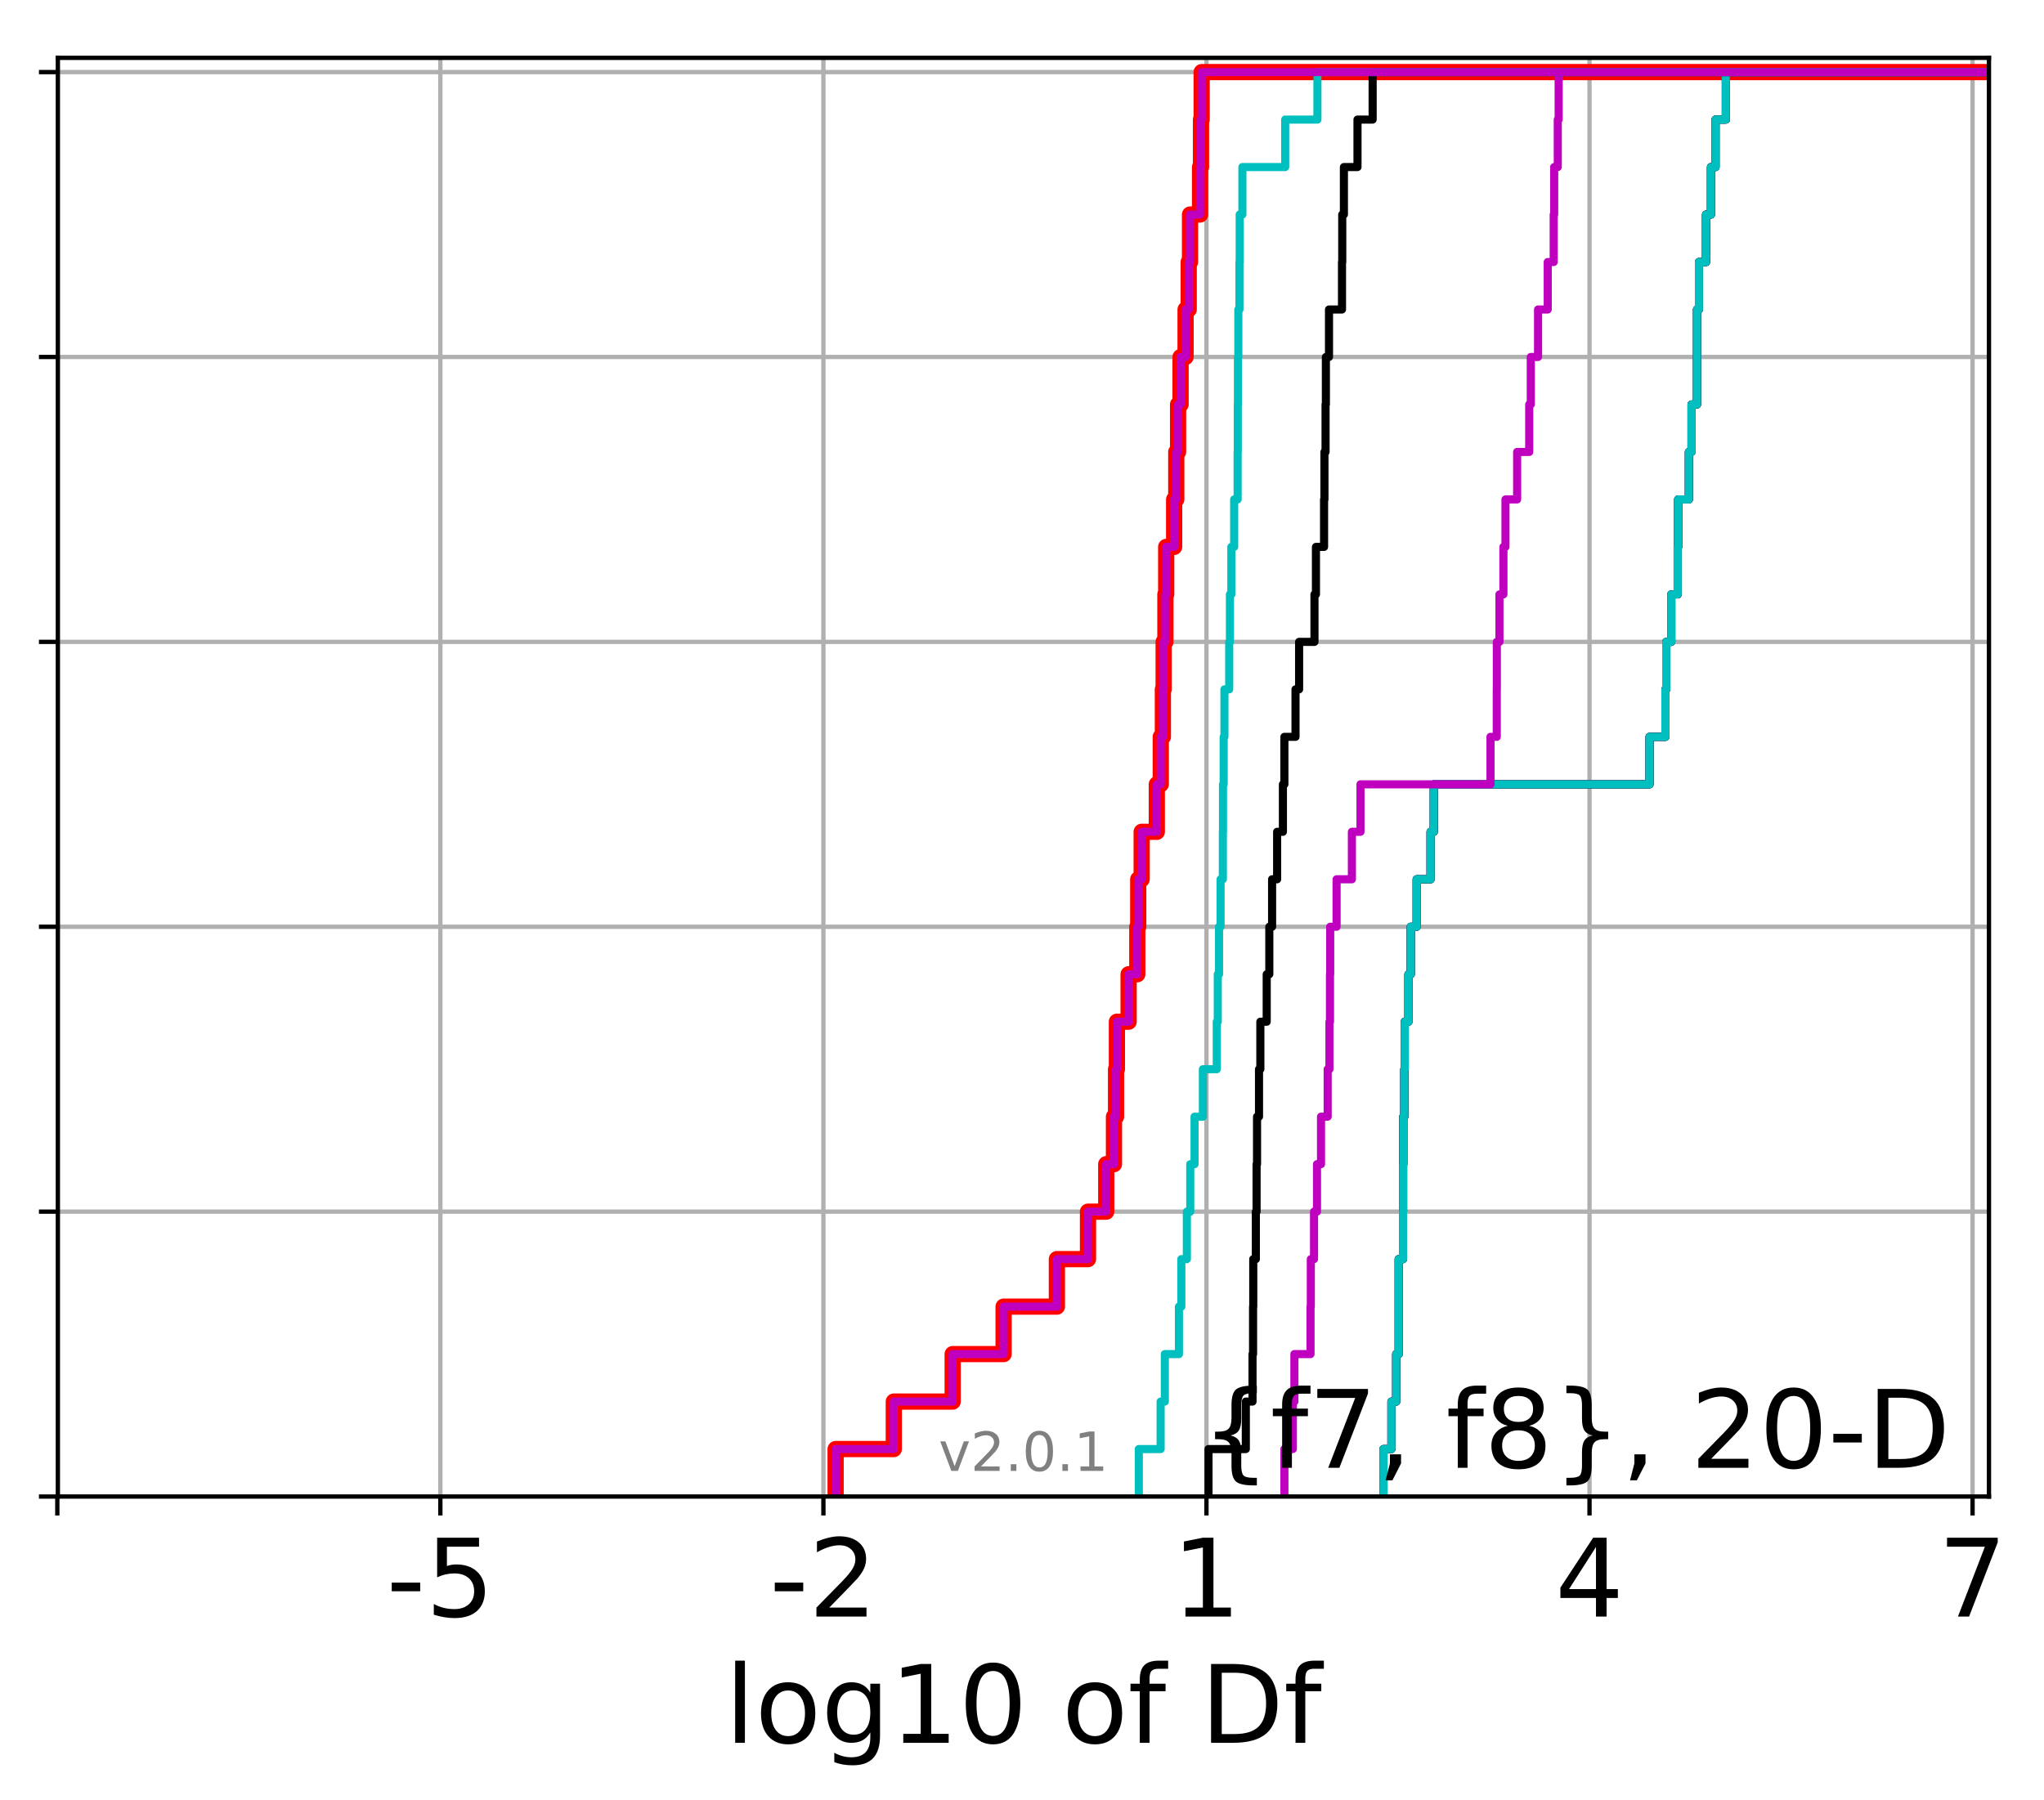 <?xml version="1.0" encoding="utf-8" standalone="no"?>
<!DOCTYPE svg PUBLIC "-//W3C//DTD SVG 1.1//EN"
  "http://www.w3.org/Graphics/SVG/1.1/DTD/svg11.dtd">
<!-- Created with matplotlib (http://matplotlib.org/) -->
<svg height="333pt" version="1.1" viewBox="0 0 378 333" width="378pt" xmlns="http://www.w3.org/2000/svg" xmlns:xlink="http://www.w3.org/1999/xlink">
 <defs>
  <style type="text/css">
*{stroke-linecap:butt;stroke-linejoin:round;}
  </style>
 </defs>
 <g id="figure_1">
  <g id="patch_1">
   <path d="M 0 333.724 
L 378.52 333.724 
L 378.52 0 
L 0 0 
z
" style="fill:#ffffff;"/>
  </g>
  <g id="axes_1">
   <g id="patch_2">
    <path d="M 10.7 276.812 
L 367.82 276.812 
L 367.82 10.7 
L 10.7 10.7 
z
" style="fill:#ffffff;"/>
   </g>
   <g id="matplotlib.axis_1">
    <g id="xtick_1">
     <g id="line2d_1">
      <path clip-path="url(#p2f72d8a093)" d="M 10.598 276.812 
L 10.598 10.7 
" style="fill:none;stroke:#b0b0b0;stroke-linecap:square;stroke-width:0.8;"/>
     </g>
     <g id="line2d_2">
      <defs>
       <path d="M 0 0 
L 0 3.5 
" id="m800088cbec" style="stroke:#000000;stroke-width:0.8;"/>
      </defs>
      <g>
       <use style="stroke:#000000;stroke-width:0.8;" x="10.598" xlink:href="#m800088cbec" y="276.812"/>
      </g>
     </g>
    </g>
    <g id="xtick_2">
     <g id="line2d_3">
      <path clip-path="url(#p2f72d8a093)" d="M 81.436 276.812 
L 81.436 10.7 
" style="fill:none;stroke:#b0b0b0;stroke-linecap:square;stroke-width:0.8;"/>
     </g>
     <g id="line2d_4">
      <g>
       <use style="stroke:#000000;stroke-width:0.8;" x="81.436" xlink:href="#m800088cbec" y="276.812"/>
      </g>
     </g>
     <g id="text_1">
      <!-- -5 -->
      <defs>
       <path d="M 4.891 31.391 
L 31.203 31.391 
L 31.203 23.391 
L 4.891 23.391 
z
" id="DejaVuSans-2d"/>
       <path d="M 10.797 72.906 
L 49.516 72.906 
L 49.516 64.594 
L 19.828 64.594 
L 19.828 46.734 
Q 21.969 47.469 24.109 47.828 
Q 26.266 48.188 28.422 48.188 
Q 40.625 48.188 47.75 41.5 
Q 54.891 34.812 54.891 23.391 
Q 54.891 11.625 47.562 5.094 
Q 40.234 -1.422 26.906 -1.422 
Q 22.312 -1.422 17.547 -0.641 
Q 12.797 0.141 7.719 1.703 
L 7.719 11.625 
Q 12.109 9.234 16.797 8.062 
Q 21.484 6.891 26.703 6.891 
Q 35.156 6.891 40.078 11.328 
Q 45.016 15.766 45.016 23.391 
Q 45.016 31 40.078 35.438 
Q 35.156 39.891 26.703 39.891 
Q 22.75 39.891 18.812 39.016 
Q 14.891 38.141 10.797 36.281 
z
" id="DejaVuSans-35"/>
      </defs>
      <g transform="translate(71.466 299.009)scale(0.2 -0.2)">
       <use xlink:href="#DejaVuSans-2d"/>
       <use x="36.084" xlink:href="#DejaVuSans-35"/>
      </g>
     </g>
    </g>
    <g id="xtick_3">
     <g id="line2d_5">
      <path clip-path="url(#p2f72d8a093)" d="M 152.274 276.812 
L 152.274 10.7 
" style="fill:none;stroke:#b0b0b0;stroke-linecap:square;stroke-width:0.8;"/>
     </g>
     <g id="line2d_6">
      <g>
       <use style="stroke:#000000;stroke-width:0.8;" x="152.274" xlink:href="#m800088cbec" y="276.812"/>
      </g>
     </g>
     <g id="text_2">
      <!-- -2 -->
      <defs>
       <path d="M 19.188 8.297 
L 53.609 8.297 
L 53.609 0 
L 7.328 0 
L 7.328 8.297 
Q 12.938 14.109 22.625 23.891 
Q 32.328 33.688 34.812 36.531 
Q 39.547 41.844 41.422 45.531 
Q 43.312 49.219 43.312 52.781 
Q 43.312 58.594 39.234 62.25 
Q 35.156 65.922 28.609 65.922 
Q 23.969 65.922 18.812 64.312 
Q 13.672 62.703 7.812 59.422 
L 7.812 69.391 
Q 13.766 71.781 18.938 73 
Q 24.125 74.219 28.422 74.219 
Q 39.75 74.219 46.484 68.547 
Q 53.219 62.891 53.219 53.422 
Q 53.219 48.922 51.531 44.891 
Q 49.859 40.875 45.406 35.406 
Q 44.188 33.984 37.641 27.219 
Q 31.109 20.453 19.188 8.297 
" id="DejaVuSans-32"/>
      </defs>
      <g transform="translate(142.304 299.009)scale(0.2 -0.2)">
       <use xlink:href="#DejaVuSans-2d"/>
       <use x="36.084" xlink:href="#DejaVuSans-32"/>
      </g>
     </g>
    </g>
    <g id="xtick_4">
     <g id="line2d_7">
      <path clip-path="url(#p2f72d8a093)" d="M 223.112 276.812 
L 223.112 10.7 
" style="fill:none;stroke:#b0b0b0;stroke-linecap:square;stroke-width:0.8;"/>
     </g>
     <g id="line2d_8">
      <g>
       <use style="stroke:#000000;stroke-width:0.8;" x="223.112" xlink:href="#m800088cbec" y="276.812"/>
      </g>
     </g>
     <g id="text_3">
      <!-- 1 -->
      <defs>
       <path d="M 12.406 8.297 
L 28.516 8.297 
L 28.516 63.922 
L 10.984 60.406 
L 10.984 69.391 
L 28.422 72.906 
L 38.281 72.906 
L 38.281 8.297 
L 54.391 8.297 
L 54.391 0 
L 12.406 0 
z
" id="DejaVuSans-31"/>
      </defs>
      <g transform="translate(216.75 299.009)scale(0.2 -0.2)">
       <use xlink:href="#DejaVuSans-31"/>
      </g>
     </g>
    </g>
    <g id="xtick_5">
     <g id="line2d_9">
      <path clip-path="url(#p2f72d8a093)" d="M 293.951 276.812 
L 293.951 10.7 
" style="fill:none;stroke:#b0b0b0;stroke-linecap:square;stroke-width:0.8;"/>
     </g>
     <g id="line2d_10">
      <g>
       <use style="stroke:#000000;stroke-width:0.8;" x="293.951" xlink:href="#m800088cbec" y="276.812"/>
      </g>
     </g>
     <g id="text_4">
      <!-- 4 -->
      <defs>
       <path d="M 37.797 64.312 
L 12.891 25.391 
L 37.797 25.391 
z
M 35.203 72.906 
L 47.609 72.906 
L 47.609 25.391 
L 58.016 25.391 
L 58.016 17.188 
L 47.609 17.188 
L 47.609 0 
L 37.797 0 
L 37.797 17.188 
L 4.891 17.188 
L 4.891 26.703 
z
" id="DejaVuSans-34"/>
      </defs>
      <g transform="translate(287.588 299.009)scale(0.2 -0.2)">
       <use xlink:href="#DejaVuSans-34"/>
      </g>
     </g>
    </g>
    <g id="xtick_6">
     <g id="line2d_11">
      <path clip-path="url(#p2f72d8a093)" d="M 364.789 276.812 
L 364.789 10.7 
" style="fill:none;stroke:#b0b0b0;stroke-linecap:square;stroke-width:0.8;"/>
     </g>
     <g id="line2d_12">
      <g>
       <use style="stroke:#000000;stroke-width:0.8;" x="364.789" xlink:href="#m800088cbec" y="276.812"/>
      </g>
     </g>
     <g id="text_5">
      <!-- 7 -->
      <defs>
       <path d="M 8.203 72.906 
L 55.078 72.906 
L 55.078 68.703 
L 28.609 0 
L 18.312 0 
L 43.219 64.594 
L 8.203 64.594 
z
" id="DejaVuSans-37"/>
      </defs>
      <g transform="translate(358.426 299.009)scale(0.2 -0.2)">
       <use xlink:href="#DejaVuSans-37"/>
      </g>
     </g>
    </g>
    <g id="text_6">
     <!-- log10 of Df -->
     <defs>
      <path d="M 9.422 75.984 
L 18.406 75.984 
L 18.406 0 
L 9.422 0 
z
" id="DejaVuSans-6c"/>
      <path d="M 30.609 48.391 
Q 23.391 48.391 19.188 42.75 
Q 14.984 37.109 14.984 27.297 
Q 14.984 17.484 19.156 11.844 
Q 23.344 6.203 30.609 6.203 
Q 37.797 6.203 41.984 11.859 
Q 46.188 17.531 46.188 27.297 
Q 46.188 37.016 41.984 42.703 
Q 37.797 48.391 30.609 48.391 
M 30.609 56 
Q 42.328 56 49.016 48.375 
Q 55.719 40.766 55.719 27.297 
Q 55.719 13.875 49.016 6.219 
Q 42.328 -1.422 30.609 -1.422 
Q 18.844 -1.422 12.172 6.219 
Q 5.516 13.875 5.516 27.297 
Q 5.516 40.766 12.172 48.375 
Q 18.844 56 30.609 56 
" id="DejaVuSans-6f"/>
      <path d="M 45.406 27.984 
Q 45.406 37.75 41.375 43.109 
Q 37.359 48.484 30.078 48.484 
Q 22.859 48.484 18.828 43.109 
Q 14.797 37.75 14.797 27.984 
Q 14.797 18.266 18.828 12.891 
Q 22.859 7.516 30.078 7.516 
Q 37.359 7.516 41.375 12.891 
Q 45.406 18.266 45.406 27.984 
M 54.391 6.781 
Q 54.391 -7.172 48.188 -13.984 
Q 42 -20.797 29.203 -20.797 
Q 24.469 -20.797 20.266 -20.094 
Q 16.062 -19.391 12.109 -17.922 
L 12.109 -9.188 
Q 16.062 -11.328 19.922 -12.344 
Q 23.781 -13.375 27.781 -13.375 
Q 36.625 -13.375 41.016 -8.766 
Q 45.406 -4.156 45.406 5.172 
L 45.406 9.625 
Q 42.625 4.781 38.281 2.391 
Q 33.938 0 27.875 0 
Q 17.828 0 11.672 7.656 
Q 5.516 15.328 5.516 27.984 
Q 5.516 40.672 11.672 48.328 
Q 17.828 56 27.875 56 
Q 33.938 56 38.281 53.609 
Q 42.625 51.219 45.406 46.391 
L 45.406 54.688 
L 54.391 54.688 
z
" id="DejaVuSans-67"/>
      <path d="M 31.781 66.406 
Q 24.172 66.406 20.328 58.906 
Q 16.5 51.422 16.5 36.375 
Q 16.5 21.391 20.328 13.891 
Q 24.172 6.391 31.781 6.391 
Q 39.453 6.391 43.281 13.891 
Q 47.125 21.391 47.125 36.375 
Q 47.125 51.422 43.281 58.906 
Q 39.453 66.406 31.781 66.406 
M 31.781 74.219 
Q 44.047 74.219 50.516 64.516 
Q 56.984 54.828 56.984 36.375 
Q 56.984 17.969 50.516 8.266 
Q 44.047 -1.422 31.781 -1.422 
Q 19.531 -1.422 13.062 8.266 
Q 6.594 17.969 6.594 36.375 
Q 6.594 54.828 13.062 64.516 
Q 19.531 74.219 31.781 74.219 
" id="DejaVuSans-30"/>
      <path id="DejaVuSans-20"/>
      <path d="M 37.109 75.984 
L 37.109 68.5 
L 28.516 68.5 
Q 23.688 68.5 21.797 66.547 
Q 19.922 64.594 19.922 59.516 
L 19.922 54.688 
L 34.719 54.688 
L 34.719 47.703 
L 19.922 47.703 
L 19.922 0 
L 10.891 0 
L 10.891 47.703 
L 2.297 47.703 
L 2.297 54.688 
L 10.891 54.688 
L 10.891 58.5 
Q 10.891 67.625 15.141 71.797 
Q 19.391 75.984 28.609 75.984 
z
" id="DejaVuSans-66"/>
      <path d="M 19.672 64.797 
L 19.672 8.109 
L 31.594 8.109 
Q 46.688 8.109 53.688 14.938 
Q 60.688 21.781 60.688 36.531 
Q 60.688 51.172 53.688 57.984 
Q 46.688 64.797 31.594 64.797 
z
M 9.812 72.906 
L 30.078 72.906 
Q 51.266 72.906 61.172 64.094 
Q 71.094 55.281 71.094 36.531 
Q 71.094 17.672 61.125 8.828 
Q 51.172 0 30.078 0 
L 9.812 0 
z
" id="DejaVuSans-44"/>
     </defs>
     <g transform="translate(134.074 322.365)scale(0.2 -0.2)">
      <use xlink:href="#DejaVuSans-6c"/>
      <use x="27.783" xlink:href="#DejaVuSans-6f"/>
      <use x="88.965" xlink:href="#DejaVuSans-67"/>
      <use x="152.441" xlink:href="#DejaVuSans-31"/>
      <use x="216.064" xlink:href="#DejaVuSans-30"/>
      <use x="279.688" xlink:href="#DejaVuSans-20"/>
      <use x="311.475" xlink:href="#DejaVuSans-6f"/>
      <use x="372.656" xlink:href="#DejaVuSans-66"/>
      <use x="407.861" xlink:href="#DejaVuSans-20"/>
      <use x="439.648" xlink:href="#DejaVuSans-44"/>
      <use x="516.65" xlink:href="#DejaVuSans-66"/>
     </g>
    </g>
   </g>
   <g id="matplotlib.axis_2">
    <g id="ytick_1">
     <g id="line2d_13">
      <path clip-path="url(#p2f72d8a093)" d="M 10.7 276.812 
L 367.82 276.812 
" style="fill:none;stroke:#b0b0b0;stroke-linecap:square;stroke-width:0.8;"/>
     </g>
     <g id="line2d_14">
      <defs>
       <path d="M 0 0 
L -3.5 0 
" id="m64131b57f4" style="stroke:#000000;stroke-width:0.8;"/>
      </defs>
      <g>
       <use style="stroke:#000000;stroke-width:0.8;" x="10.7" xlink:href="#m64131b57f4" y="276.812"/>
      </g>
     </g>
    </g>
    <g id="ytick_2">
     <g id="line2d_15">
      <path clip-path="url(#p2f72d8a093)" d="M 10.7 224.117 
L 367.82 224.117 
" style="fill:none;stroke:#b0b0b0;stroke-linecap:square;stroke-width:0.8;"/>
     </g>
     <g id="line2d_16">
      <g>
       <use style="stroke:#000000;stroke-width:0.8;" x="10.7" xlink:href="#m64131b57f4" y="224.117"/>
      </g>
     </g>
    </g>
    <g id="ytick_3">
     <g id="line2d_17">
      <path clip-path="url(#p2f72d8a093)" d="M 10.7 171.421 
L 367.82 171.421 
" style="fill:none;stroke:#b0b0b0;stroke-linecap:square;stroke-width:0.8;"/>
     </g>
     <g id="line2d_18">
      <g>
       <use style="stroke:#000000;stroke-width:0.8;" x="10.7" xlink:href="#m64131b57f4" y="171.421"/>
      </g>
     </g>
    </g>
    <g id="ytick_4">
     <g id="line2d_19">
      <path clip-path="url(#p2f72d8a093)" d="M 10.7 118.726 
L 367.82 118.726 
" style="fill:none;stroke:#b0b0b0;stroke-linecap:square;stroke-width:0.8;"/>
     </g>
     <g id="line2d_20">
      <g>
       <use style="stroke:#000000;stroke-width:0.8;" x="10.7" xlink:href="#m64131b57f4" y="118.726"/>
      </g>
     </g>
    </g>
    <g id="ytick_5">
     <g id="line2d_21">
      <path clip-path="url(#p2f72d8a093)" d="M 10.7 66.03 
L 367.82 66.03 
" style="fill:none;stroke:#b0b0b0;stroke-linecap:square;stroke-width:0.8;"/>
     </g>
     <g id="line2d_22">
      <g>
       <use style="stroke:#000000;stroke-width:0.8;" x="10.7" xlink:href="#m64131b57f4" y="66.03"/>
      </g>
     </g>
    </g>
    <g id="ytick_6">
     <g id="line2d_23">
      <path clip-path="url(#p2f72d8a093)" d="M 10.7 13.335 
L 367.82 13.335 
" style="fill:none;stroke:#b0b0b0;stroke-linecap:square;stroke-width:0.8;"/>
     </g>
     <g id="line2d_24">
      <g>
       <use style="stroke:#000000;stroke-width:0.8;" x="10.7" xlink:href="#m64131b57f4" y="13.335"/>
      </g>
     </g>
    </g>
   </g>
   <g id="line2d_25">
    <path clip-path="url(#p2f72d8a093)" d="M 154.533 276.812 
L 154.533 268.029 
L 165.291 268.029 
L 165.291 259.247 
L 176.178 259.247 
L 176.178 250.464 
L 185.598 250.464 
L 185.598 241.682 
L 195.45 241.682 
L 195.45 232.899 
L 201.204 232.899 
L 201.204 224.117 
L 204.577 224.117 
L 204.577 215.334 
L 206.008 215.334 
L 206.008 206.551 
L 206.391 206.551 
L 206.391 197.769 
L 206.551 197.769 
L 206.551 188.986 
L 208.717 188.986 
L 208.717 180.204 
L 210.322 180.204 
L 210.322 171.421 
L 210.495 171.421 
L 210.495 162.639 
L 211.132 162.639 
L 211.132 153.856 
L 213.931 153.856 
L 213.931 145.073 
L 214.661 145.073 
L 214.661 136.291 
L 215.051 136.291 
L 215.051 127.508 
L 215.195 127.508 
L 215.195 118.726 
L 215.518 118.726 
L 215.518 109.943 
L 215.665 109.943 
L 215.665 101.161 
L 217.136 101.161 
L 217.136 92.378 
L 217.529 92.378 
L 217.529 83.595 
L 217.862 83.595 
L 217.862 74.813 
L 218.325 74.813 
L 218.325 66.03 
L 219.251 66.03 
L 219.251 57.248 
L 219.828 57.248 
L 219.828 48.465 
L 220.073 48.465 
L 220.073 39.682 
L 221.929 39.682 
L 221.929 30.9 
L 222.098 30.9 
L 222.098 22.117 
L 222.226 22.117 
L 222.226 13.335 
L 222.226 13.335 
L 222.226 13.335 
L 367.82 13.335 
" style="fill:none;stroke:#ff0000;stroke-linecap:square;stroke-width:3;"/>
   </g>
   <g id="line2d_26">
    <path clip-path="url(#p2f72d8a093)" d="M 255.846 276.812 
L 255.846 268.029 
L 257.318 268.029 
L 257.318 259.247 
L 258.201 259.247 
L 258.201 250.464 
L 258.664 250.464 
L 258.664 241.682 
L 258.664 241.682 
L 258.664 232.899 
L 259.462 232.899 
L 259.462 224.117 
L 259.478 224.117 
L 259.478 215.334 
L 259.513 215.334 
L 259.513 206.551 
L 259.702 206.551 
L 259.702 197.769 
L 259.776 197.769 
L 259.776 188.986 
L 260.468 188.986 
L 260.468 180.204 
L 260.894 180.204 
L 260.894 171.421 
L 261.991 171.421 
L 261.991 162.639 
L 264.559 162.639 
L 264.559 153.856 
L 265.151 153.856 
L 265.151 145.073 
L 305.053 145.073 
L 305.053 136.291 
L 307.986 136.291 
L 307.986 127.508 
L 308.142 127.508 
L 308.142 118.726 
L 309.073 118.726 
L 309.073 109.943 
L 310.251 109.943 
L 310.251 101.161 
L 310.347 101.161 
L 310.347 92.378 
L 312.329 92.378 
L 312.329 83.595 
L 312.817 83.595 
L 312.817 74.813 
L 313.829 74.813 
L 313.829 66.03 
L 313.831 66.03 
L 313.831 57.248 
L 314.186 57.248 
L 314.186 48.465 
L 315.498 48.465 
L 315.498 39.682 
L 316.413 39.682 
L 316.413 30.9 
L 317.254 30.9 
L 317.254 22.117 
L 319.164 22.117 
L 319.164 13.335 
L 319.164 13.335 
L 319.164 13.335 
L 367.82 13.335 
" style="fill:none;stroke:#00bfbf;stroke-linecap:square;stroke-width:1.5;"/>
   </g>
   <g id="line2d_27">
    <path clip-path="url(#p2f72d8a093)" d="M 255.846 276.812 
L 255.846 268.029 
L 257.318 268.029 
L 257.318 259.247 
L 258.201 259.247 
L 258.201 250.464 
L 258.664 250.464 
L 258.664 241.682 
L 258.664 241.682 
L 258.664 232.899 
L 259.462 232.899 
L 259.462 224.117 
L 259.478 224.117 
L 259.478 215.334 
L 259.513 215.334 
L 259.513 206.551 
L 259.702 206.551 
L 259.702 197.769 
L 259.776 197.769 
L 259.776 188.986 
L 260.468 188.986 
L 260.468 180.204 
L 260.894 180.204 
L 260.894 171.421 
L 261.991 171.421 
L 261.991 162.639 
L 264.559 162.639 
L 264.559 153.856 
L 265.151 153.856 
L 265.151 145.073 
L 305.053 145.073 
L 305.053 136.291 
L 307.986 136.291 
L 307.986 127.508 
L 308.142 127.508 
L 308.142 118.726 
L 309.073 118.726 
L 309.073 109.943 
L 310.251 109.943 
L 310.251 101.161 
L 310.347 101.161 
L 310.347 92.378 
L 312.329 92.378 
L 312.329 83.595 
L 312.817 83.595 
L 312.817 74.813 
L 313.829 74.813 
L 313.829 66.03 
L 313.831 66.03 
L 313.831 57.248 
L 314.186 57.248 
L 314.186 48.465 
L 315.498 48.465 
L 315.498 39.682 
L 316.413 39.682 
L 316.413 30.9 
L 317.254 30.9 
L 317.254 22.117 
L 319.164 22.117 
L 319.164 13.335 
L 319.164 13.335 
L 319.164 13.335 
L 367.82 13.335 
" style="fill:none;stroke:#bf00bf;stroke-linecap:square;stroke-width:1.5;"/>
   </g>
   <g id="line2d_28">
    <path clip-path="url(#p2f72d8a093)" d="M 255.846 276.812 
L 255.846 268.029 
L 257.318 268.029 
L 257.318 259.247 
L 258.201 259.247 
L 258.201 250.464 
L 258.664 250.464 
L 258.664 241.682 
L 258.664 241.682 
L 258.664 232.899 
L 259.462 232.899 
L 259.462 224.117 
L 259.478 224.117 
L 259.478 215.334 
L 259.513 215.334 
L 259.513 206.551 
L 259.702 206.551 
L 259.702 197.769 
L 259.776 197.769 
L 259.776 188.986 
L 260.468 188.986 
L 260.468 180.204 
L 260.894 180.204 
L 260.894 171.421 
L 261.991 171.421 
L 261.991 162.639 
L 264.559 162.639 
L 264.559 153.856 
L 265.151 153.856 
L 265.151 145.073 
L 305.053 145.073 
L 305.053 136.291 
L 307.986 136.291 
L 307.986 127.508 
L 308.142 127.508 
L 308.142 118.726 
L 309.073 118.726 
L 309.073 109.943 
L 310.251 109.943 
L 310.251 101.161 
L 310.347 101.161 
L 310.347 92.378 
L 312.329 92.378 
L 312.329 83.595 
L 312.817 83.595 
L 312.817 74.813 
L 313.829 74.813 
L 313.829 66.03 
L 313.831 66.03 
L 313.831 57.248 
L 314.186 57.248 
L 314.186 48.465 
L 315.498 48.465 
L 315.498 39.682 
L 316.413 39.682 
L 316.413 30.9 
L 317.254 30.9 
L 317.254 22.117 
L 319.164 22.117 
L 319.164 13.335 
L 319.164 13.335 
L 319.164 13.335 
L 367.82 13.335 
" style="fill:none;stroke:#000000;stroke-linecap:square;stroke-width:1.5;"/>
   </g>
   <g id="line2d_29">
    <path clip-path="url(#p2f72d8a093)" d="M 255.846 276.812 
L 255.846 268.029 
L 257.318 268.029 
L 257.318 259.247 
L 258.201 259.247 
L 258.201 250.464 
L 258.664 250.464 
L 258.664 241.682 
L 258.664 241.682 
L 258.664 232.899 
L 259.462 232.899 
L 259.462 224.117 
L 259.478 224.117 
L 259.478 215.334 
L 259.513 215.334 
L 259.513 206.551 
L 259.702 206.551 
L 259.702 197.769 
L 259.776 197.769 
L 259.776 188.986 
L 260.468 188.986 
L 260.468 180.204 
L 260.894 180.204 
L 260.894 171.421 
L 261.991 171.421 
L 261.991 162.639 
L 264.559 162.639 
L 264.559 153.856 
L 265.151 153.856 
L 265.151 145.073 
L 305.053 145.073 
L 305.053 136.291 
L 307.986 136.291 
L 307.986 127.508 
L 308.142 127.508 
L 308.142 118.726 
L 309.073 118.726 
L 309.073 109.943 
L 310.251 109.943 
L 310.251 101.161 
L 310.347 101.161 
L 310.347 92.378 
L 312.329 92.378 
L 312.329 83.595 
L 312.817 83.595 
L 312.817 74.813 
L 313.829 74.813 
L 313.829 66.03 
L 313.831 66.03 
L 313.831 57.248 
L 314.186 57.248 
L 314.186 48.465 
L 315.498 48.465 
L 315.498 39.682 
L 316.413 39.682 
L 316.413 30.9 
L 317.254 30.9 
L 317.254 22.117 
L 319.164 22.117 
L 319.164 13.335 
L 319.164 13.335 
L 319.164 13.335 
L 367.82 13.335 
" style="fill:none;stroke:#00bfbf;stroke-linecap:square;stroke-width:1.5;"/>
   </g>
   <g id="line2d_30">
    <path clip-path="url(#p2f72d8a093)" d="M 237.525 276.812 
L 237.525 268.029 
L 239.089 268.029 
L 239.089 259.247 
L 239.374 259.247 
L 239.374 250.464 
L 242.357 250.464 
L 242.357 241.682 
L 242.411 241.682 
L 242.411 232.899 
L 243.005 232.899 
L 243.005 224.117 
L 243.551 224.117 
L 243.551 215.334 
L 244.298 215.334 
L 244.298 206.551 
L 245.528 206.551 
L 245.528 197.769 
L 245.856 197.769 
L 245.856 188.986 
L 245.956 188.986 
L 245.956 180.204 
L 245.993 180.204 
L 245.993 171.421 
L 247.177 171.421 
L 247.177 162.639 
L 250.009 162.639 
L 250.009 153.856 
L 251.597 153.856 
L 251.597 145.073 
L 275.641 145.073 
L 275.641 136.291 
L 276.797 136.291 
L 276.797 127.508 
L 276.81 127.508 
L 276.81 118.726 
L 277.296 118.726 
L 277.296 109.943 
L 278.031 109.943 
L 278.031 101.161 
L 278.408 101.161 
L 278.408 92.378 
L 280.567 92.378 
L 280.567 83.595 
L 282.801 83.595 
L 282.801 74.813 
L 283.089 74.813 
L 283.089 66.03 
L 284.435 66.03 
L 284.435 57.248 
L 286.224 57.248 
L 286.224 48.465 
L 287.329 48.465 
L 287.329 39.682 
L 287.418 39.682 
L 287.418 30.9 
L 288.08 30.9 
L 288.08 22.117 
L 288.245 22.117 
L 288.245 13.335 
L 288.245 13.335 
L 288.245 13.335 
L 367.82 13.335 
" style="fill:none;stroke:#bf00bf;stroke-linecap:square;stroke-width:1.5;"/>
   </g>
   <g id="line2d_31">
    <path clip-path="url(#p2f72d8a093)" d="M 223.489 276.812 
L 223.489 268.029 
L 230.393 268.029 
L 230.393 259.247 
L 231.63 259.247 
L 231.63 250.464 
L 231.731 250.464 
L 231.731 241.682 
L 231.767 241.682 
L 231.767 232.899 
L 232.245 232.899 
L 232.245 224.117 
L 232.381 224.117 
L 232.381 215.334 
L 232.466 215.334 
L 232.466 206.551 
L 232.83 206.551 
L 232.83 197.769 
L 233.079 197.769 
L 233.079 188.986 
L 234.254 188.986 
L 234.254 180.204 
L 234.736 180.204 
L 234.736 171.421 
L 235.251 171.421 
L 235.251 162.639 
L 236.182 162.639 
L 236.182 153.856 
L 237.251 153.856 
L 237.251 145.073 
L 237.525 145.073 
L 237.525 136.291 
L 239.582 136.291 
L 239.582 127.508 
L 240.247 127.508 
L 240.247 118.726 
L 243.087 118.726 
L 243.087 109.943 
L 243.359 109.943 
L 243.359 101.161 
L 244.861 101.161 
L 244.861 92.378 
L 244.931 92.378 
L 244.931 83.595 
L 245.138 83.595 
L 245.138 74.813 
L 245.197 74.813 
L 245.197 66.03 
L 245.775 66.03 
L 245.775 57.248 
L 248.177 57.248 
L 248.177 48.465 
L 248.224 48.465 
L 248.224 39.682 
L 248.531 39.682 
L 248.531 30.9 
L 251.042 30.9 
L 251.042 22.117 
L 253.845 22.117 
L 253.845 13.335 
L 253.845 13.335 
L 253.845 13.335 
L 367.82 13.335 
" style="fill:none;stroke:#000000;stroke-linecap:square;stroke-width:1.5;"/>
   </g>
   <g id="line2d_32">
    <path clip-path="url(#p2f72d8a093)" d="M 210.602 276.812 
L 210.602 268.029 
L 214.638 268.029 
L 214.638 259.247 
L 215.417 259.247 
L 215.417 250.464 
L 218.023 250.464 
L 218.023 241.682 
L 218.47 241.682 
L 218.47 232.899 
L 219.488 232.899 
L 219.488 224.117 
L 220.117 224.117 
L 220.117 215.334 
L 220.912 215.334 
L 220.912 206.551 
L 222.454 206.551 
L 222.454 197.769 
L 225.019 197.769 
L 225.019 188.986 
L 225.206 188.986 
L 225.206 180.204 
L 225.439 180.204 
L 225.439 171.421 
L 225.725 171.421 
L 225.725 162.639 
L 226.145 162.639 
L 226.145 153.856 
L 226.171 153.856 
L 226.171 145.073 
L 226.298 145.073 
L 226.298 136.291 
L 226.436 136.291 
L 226.436 127.508 
L 227.32 127.508 
L 227.32 118.726 
L 227.452 118.726 
L 227.452 109.943 
L 227.715 109.943 
L 227.715 101.161 
L 228.238 101.161 
L 228.238 92.378 
L 228.877 92.378 
L 228.877 83.595 
L 228.906 83.595 
L 228.906 74.813 
L 228.935 74.813 
L 228.935 66.03 
L 229.007 66.03 
L 229.007 57.248 
L 229.215 57.248 
L 229.215 48.465 
L 229.261 48.465 
L 229.261 39.682 
L 229.759 39.682 
L 229.759 30.9 
L 237.671 30.9 
L 237.671 22.117 
L 243.633 22.117 
L 243.633 13.335 
L 243.633 13.335 
L 243.633 13.335 
L 367.82 13.335 
" style="fill:none;stroke:#00bfbf;stroke-linecap:square;stroke-width:1.5;"/>
   </g>
   <g id="line2d_33">
    <path clip-path="url(#p2f72d8a093)" d="M 154.533 276.812 
L 154.533 268.029 
L 165.291 268.029 
L 165.291 259.247 
L 176.178 259.247 
L 176.178 250.464 
L 185.598 250.464 
L 185.598 241.682 
L 195.45 241.682 
L 195.45 232.899 
L 201.204 232.899 
L 201.204 224.117 
L 204.577 224.117 
L 204.577 215.334 
L 206.008 215.334 
L 206.008 206.551 
L 206.391 206.551 
L 206.391 197.769 
L 206.551 197.769 
L 206.551 188.986 
L 208.717 188.986 
L 208.717 180.204 
L 210.322 180.204 
L 210.322 171.421 
L 210.495 171.421 
L 210.495 162.639 
L 211.132 162.639 
L 211.132 153.856 
L 213.931 153.856 
L 213.931 145.073 
L 214.661 145.073 
L 214.661 136.291 
L 215.051 136.291 
L 215.051 127.508 
L 215.195 127.508 
L 215.195 118.726 
L 215.518 118.726 
L 215.518 109.943 
L 215.665 109.943 
L 215.665 101.161 
L 217.136 101.161 
L 217.136 92.378 
L 217.529 92.378 
L 217.529 83.595 
L 217.862 83.595 
L 217.862 74.813 
L 218.325 74.813 
L 218.325 66.03 
L 219.251 66.03 
L 219.251 57.248 
L 219.828 57.248 
L 219.828 48.465 
L 220.073 48.465 
L 220.073 39.682 
L 221.929 39.682 
L 221.929 30.9 
L 222.098 30.9 
L 222.098 22.117 
L 222.226 22.117 
L 222.226 13.335 
L 222.226 13.335 
L 222.226 13.335 
L 367.82 13.335 
" style="fill:none;stroke:#bf00bf;stroke-linecap:square;stroke-width:1.5;"/>
   </g>
   <g id="patch_3">
    <path d="M 10.7 276.812 
L 10.7 10.7 
" style="fill:none;stroke:#000000;stroke-linecap:square;stroke-linejoin:miter;stroke-width:0.8;"/>
   </g>
   <g id="patch_4">
    <path d="M 367.82 276.812 
L 367.82 10.7 
" style="fill:none;stroke:#000000;stroke-linecap:square;stroke-linejoin:miter;stroke-width:0.8;"/>
   </g>
   <g id="patch_5">
    <path d="M 10.7 276.812 
L 367.82 276.812 
" style="fill:none;stroke:#000000;stroke-linecap:square;stroke-linejoin:miter;stroke-width:0.8;"/>
   </g>
   <g id="patch_6">
    <path d="M 10.7 10.7 
L 367.82 10.7 
" style="fill:none;stroke:#000000;stroke-linecap:square;stroke-linejoin:miter;stroke-width:0.8;"/>
   </g>
   <g id="text_7">
    <!-- {f7, f8}, 20-D -->
    <defs>
     <path d="M 51.125 -9.281 
L 51.125 -16.312 
L 48.094 -16.312 
Q 35.938 -16.312 31.812 -12.688 
Q 27.688 -9.078 27.688 1.703 
L 27.688 13.375 
Q 27.688 20.75 25.047 23.578 
Q 22.406 26.422 15.484 26.422 
L 12.5 26.422 
L 12.5 33.406 
L 15.484 33.406 
Q 22.469 33.406 25.078 36.203 
Q 27.688 39.016 27.688 46.297 
L 27.688 58.016 
Q 27.688 68.797 31.812 72.391 
Q 35.938 75.984 48.094 75.984 
L 51.125 75.984 
L 51.125 69 
L 47.797 69 
Q 40.922 69 38.812 66.844 
Q 36.719 64.703 36.719 57.812 
L 36.719 45.703 
Q 36.719 38.031 34.5 34.562 
Q 32.281 31.109 26.906 29.891 
Q 32.328 28.562 34.516 25.094 
Q 36.719 21.625 36.719 14.016 
L 36.719 1.906 
Q 36.719 -4.984 38.812 -7.125 
Q 40.922 -9.281 47.797 -9.281 
z
" id="DejaVuSans-7b"/>
     <path d="M 11.719 12.406 
L 22.016 12.406 
L 22.016 4 
L 14.016 -11.625 
L 7.719 -11.625 
L 11.719 4 
z
" id="DejaVuSans-2c"/>
     <path d="M 31.781 34.625 
Q 24.75 34.625 20.719 30.859 
Q 16.703 27.094 16.703 20.516 
Q 16.703 13.922 20.719 10.156 
Q 24.75 6.391 31.781 6.391 
Q 38.812 6.391 42.859 10.172 
Q 46.922 13.969 46.922 20.516 
Q 46.922 27.094 42.891 30.859 
Q 38.875 34.625 31.781 34.625 
M 21.922 38.812 
Q 15.578 40.375 12.031 44.719 
Q 8.5 49.078 8.5 55.328 
Q 8.5 64.062 14.719 69.141 
Q 20.953 74.219 31.781 74.219 
Q 42.672 74.219 48.875 69.141 
Q 55.078 64.062 55.078 55.328 
Q 55.078 49.078 51.531 44.719 
Q 48 40.375 41.703 38.812 
Q 48.828 37.156 52.797 32.312 
Q 56.781 27.484 56.781 20.516 
Q 56.781 9.906 50.312 4.234 
Q 43.844 -1.422 31.781 -1.422 
Q 19.734 -1.422 13.25 4.234 
Q 6.781 9.906 6.781 20.516 
Q 6.781 27.484 10.781 32.312 
Q 14.797 37.156 21.922 38.812 
M 18.312 54.391 
Q 18.312 48.734 21.844 45.562 
Q 25.391 42.391 31.781 42.391 
Q 38.141 42.391 41.719 45.562 
Q 45.312 48.734 45.312 54.391 
Q 45.312 60.062 41.719 63.234 
Q 38.141 66.406 31.781 66.406 
Q 25.391 66.406 21.844 63.234 
Q 18.312 60.062 18.312 54.391 
" id="DejaVuSans-38"/>
     <path d="M 12.5 -9.281 
L 15.922 -9.281 
Q 22.75 -9.281 24.828 -7.172 
Q 26.906 -5.078 26.906 1.906 
L 26.906 14.016 
Q 26.906 21.625 29.094 25.094 
Q 31.297 28.562 36.719 29.891 
Q 31.297 31.109 29.094 34.562 
Q 26.906 38.031 26.906 45.703 
L 26.906 57.812 
Q 26.906 64.75 24.828 66.875 
Q 22.75 69 15.922 69 
L 12.5 69 
L 12.5 75.984 
L 15.578 75.984 
Q 27.734 75.984 31.812 72.391 
Q 35.891 68.797 35.891 58.016 
L 35.891 46.297 
Q 35.891 39.016 38.516 36.203 
Q 41.156 33.406 48.094 33.406 
L 51.125 33.406 
L 51.125 26.422 
L 48.094 26.422 
Q 41.156 26.422 38.516 23.578 
Q 35.891 20.75 35.891 13.375 
L 35.891 1.703 
Q 35.891 -9.078 31.812 -12.688 
Q 27.734 -16.312 15.578 -16.312 
L 12.5 -16.312 
z
" id="DejaVuSans-7d"/>
    </defs>
    <g transform="translate(222.206 271.49)scale(0.2 -0.2)">
     <use xlink:href="#DejaVuSans-7b"/>
     <use x="63.623" xlink:href="#DejaVuSans-66"/>
     <use x="98.828" xlink:href="#DejaVuSans-37"/>
     <use x="162.451" xlink:href="#DejaVuSans-2c"/>
     <use x="194.238" xlink:href="#DejaVuSans-20"/>
     <use x="226.025" xlink:href="#DejaVuSans-66"/>
     <use x="261.23" xlink:href="#DejaVuSans-38"/>
     <use x="324.854" xlink:href="#DejaVuSans-7d"/>
     <use x="388.477" xlink:href="#DejaVuSans-2c"/>
     <use x="420.264" xlink:href="#DejaVuSans-20"/>
     <use x="452.051" xlink:href="#DejaVuSans-32"/>
     <use x="515.674" xlink:href="#DejaVuSans-30"/>
     <use x="579.297" xlink:href="#DejaVuSans-2d"/>
     <use x="615.381" xlink:href="#DejaVuSans-44"/>
    </g>
   </g>
   <g id="text_8">
    <!-- v2.0.1 -->
    <defs>
     <path d="M 2.984 54.688 
L 12.5 54.688 
L 29.594 8.797 
L 46.688 54.688 
L 56.203 54.688 
L 35.688 0 
L 23.484 0 
z
" id="DejaVuSans-76"/>
     <path d="M 10.688 12.406 
L 21 12.406 
L 21 0 
L 10.688 0 
z
" id="DejaVuSans-2e"/>
    </defs>
    <g style="fill:#808080;" transform="translate(173.579 272.071)scale(0.1 -0.1)">
     <use xlink:href="#DejaVuSans-76"/>
     <use x="59.18" xlink:href="#DejaVuSans-32"/>
     <use x="122.803" xlink:href="#DejaVuSans-2e"/>
     <use x="154.59" xlink:href="#DejaVuSans-30"/>
     <use x="218.213" xlink:href="#DejaVuSans-2e"/>
     <use x="250" xlink:href="#DejaVuSans-31"/>
    </g>
   </g>
  </g>
 </g>
 <defs>
  <clipPath id="p2f72d8a093">
   <rect height="266.112" width="357.12" x="10.7" y="10.7"/>
  </clipPath>
 </defs>
</svg>
